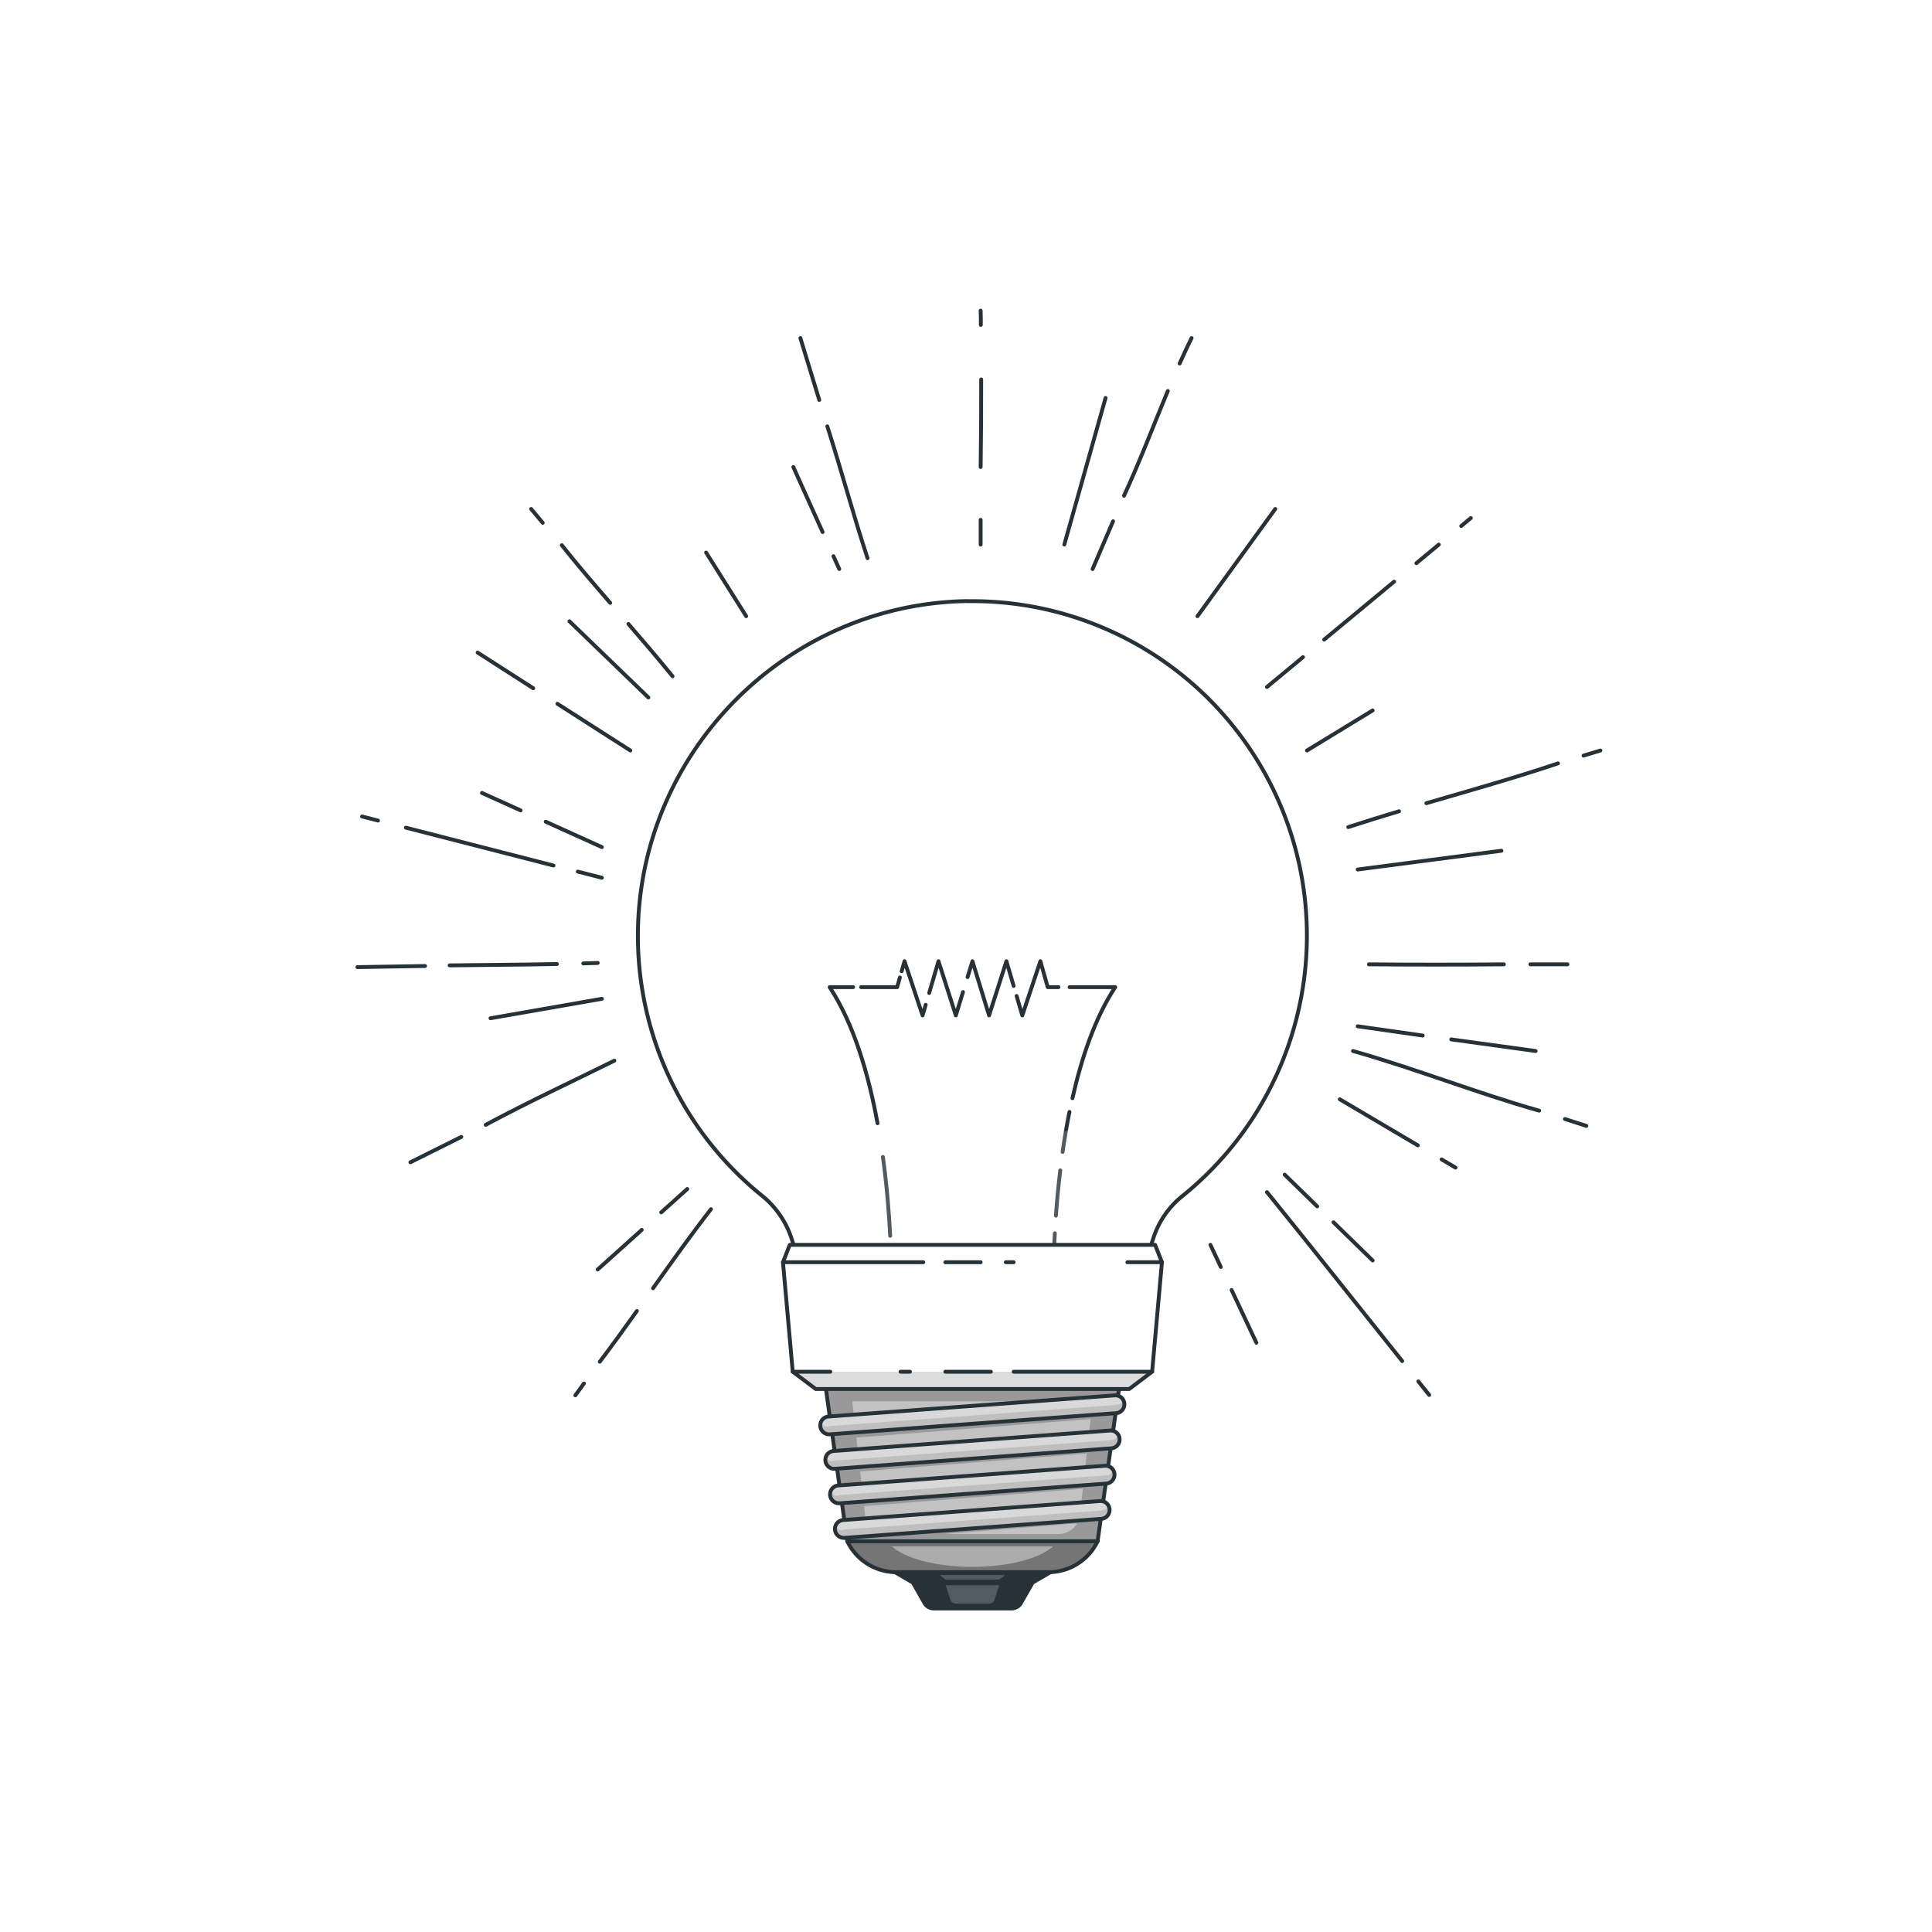 <svg class="animated" id="freepik_stories-light-bulb" xmlns="http://www.w3.org/2000/svg" xmlns:xlink="http://www.w3.org/1999/xlink" viewBox="0 0 500 500" version="1.1" xmlns:svgjs="http://svgjs.com/svgjs"><style>svg#freepik_stories-light-bulb:not(.animated) .animable {opacity: 0;}svg#freepik_stories-light-bulb.animated #freepik--background-simple--inject-120 {animation: 1s 1 forwards cubic-bezier(.36,-0.01,.5,1.38) slideUp;animation-delay: 0s;}svg#freepik_stories-light-bulb.animated #freepik--Buildings--inject-120 {animation: 1s 1 forwards cubic-bezier(.36,-0.01,.5,1.38) slideLeft;animation-delay: 0s;}svg#freepik_stories-light-bulb.animated #freepik--Lines--inject-120 {animation: 1.5s Infinite  linear shake;animation-delay: 0s;}svg#freepik_stories-light-bulb.animated #freepik--light-bulb--inject-120 {animation: 1s 1 forwards cubic-bezier(.36,-0.01,.5,1.38) slideDown;animation-delay: 0s;}            @keyframes slideUp {                0% {                    opacity: 0;                    transform: translateY(30px);                }                100% {                    opacity: 1;                    transform: inherit;                }            }                    @keyframes slideLeft {                0% {                    opacity: 0;                    transform: translateX(-30px);                }                100% {                    opacity: 1;                    transform: translateX(0);                }            }                    @keyframes shake {                10%, 90% {                    transform: translate3d(-1px, 0, 0);                  }                  20%, 80% {                    transform: translate3d(2px, 0, 0);                  }                  30%, 50%, 70% {                    transform: translate3d(-4px, 0, 0);                  }                  40%, 60% {                    transform: translate3d(4px, 0, 0);                  }            }                    @keyframes slideDown {                0% {                    opacity: 0;                    transform: translateY(-30px);                }                100% {                    opacity: 1;                    transform: translateY(0);                }            }        .animator-hidden { display: none; }</style><g id="freepik--background-simple--inject-120" class="animable animator-hidden" style="transform-origin: 252.601px 248.87px;"><path d="M453,379.17c-29.17,45.62-91.05,77.11-199.17,77.11-100.52,0-161.5-27.22-193.59-67.71C-33,271,117.45,41.46,250.54,41.46,380.17,41.46,529.69,259.2,453,379.17Z" style="fill: rgb(255, 255, 255); transform-origin: 252.601px 248.87px;" id="elmd07c0ojihb" class="animable"></path><g id="ely2rix98ljdq"><path d="M453,379.17c-29.17,45.62-91.05,77.11-199.17,77.11-100.52,0-161.5-27.22-193.59-67.71C-33,271,117.45,41.46,250.54,41.46,380.17,41.46,529.69,259.2,453,379.17Z" style="fill: rgb(255, 255, 255); opacity: 0.7; transform-origin: 252.601px 248.87px;" class="animable"></path></g></g><g id="freepik--Buildings--inject-120" class="animable animator-hidden" style="transform-origin: 256.62px 395.16px;"><g id="elsfjqvpi6czc"><path d="M453,378.44v.73c-29.17,45.62-91.05,77.11-199.17,77.11-100.52,0-161.5-27.22-193.59-67.71v-17H71.84v11.08h6.85v12.66H92.48V371.58h8.75V352.85h15.13V327.27l2.57-2.56v28.15h5.22v30.33h6.09V418h8.06V393.21l13-13V355.5l3.62,3.61v35.15l4.33,4.34v12H174.5V396.9H169v-3.69h5.51v-5.28h14.43V371.36h3.7v16.57H199V423.8h17.21V410.62l10-10h8.09V382.13H239v18.46h5.78l10.07,10.08V423.8h13.25V399.54h12.2l14-14v-19.3h3.95v20.61l12.63,12.63h17.09v14.27h10.35V383.71h13.13V348h-2.44V334.19h2.44v-9.48h3.87v32.13l5.55,5.54v22.39h13.45v5.8h15V365h6.85v-26h2.27v26h9.44L419,376.25v9.57h9.42V370.53H443.7v7.91Z" style="fill: rgb(255, 255, 255); opacity: 0.4; transform-origin: 256.62px 390.495px;" class="animable"></path></g><rect x="105.12" y="356.07" width="6.23" height="6.23" style="fill: rgb(255, 255, 255); transform-origin: 108.235px 359.185px;" id="eljn54e200rg9" class="animable"></rect><rect x="112.97" y="356.07" width="6.23" height="6.23" style="fill: rgb(255, 255, 255); transform-origin: 116.085px 359.185px;" id="elp2zqbj61dch" class="animable"></rect><rect x="105.12" y="364.03" width="6.23" height="6.23" style="fill: rgb(255, 255, 255); transform-origin: 108.235px 367.145px;" id="elc5j71ibshu" class="animable"></rect><rect x="112.97" y="364.03" width="6.23" height="6.23" style="fill: rgb(255, 255, 255); transform-origin: 116.085px 367.145px;" id="el29ere1jycjj" class="animable"></rect><rect x="105.12" y="371.98" width="6.23" height="6.23" style="fill: rgb(255, 255, 255); transform-origin: 108.235px 375.095px;" id="el4o8ge73e1jm" class="animable"></rect><rect x="112.97" y="371.98" width="6.23" height="6.23" style="fill: rgb(255, 255, 255); transform-origin: 116.085px 375.095px;" id="el98kv88x2h4n" class="animable"></rect><rect x="105.12" y="379.94" width="6.23" height="6.23" style="fill: rgb(255, 255, 255); transform-origin: 108.235px 383.055px;" id="elfqp5kkyz3e5" class="animable"></rect><rect x="112.97" y="379.94" width="6.23" height="6.23" style="fill: rgb(255, 255, 255); transform-origin: 116.085px 383.055px;" id="elitvutfqbdd" class="animable"></rect><rect x="105.12" y="387.9" width="6.23" height="6.23" style="fill: rgb(255, 255, 255); transform-origin: 108.235px 391.015px;" id="elpihh1trtqw" class="animable"></rect><rect x="112.97" y="387.9" width="6.23" height="6.23" style="fill: rgb(255, 255, 255); transform-origin: 116.085px 391.015px;" id="elx7ghenm9kr" class="animable"></rect><rect x="105.12" y="395.86" width="6.23" height="6.23" style="fill: rgb(255, 255, 255); transform-origin: 108.235px 398.975px;" id="el5n6whzoksn8" class="animable"></rect><rect x="105.12" y="403.82" width="6.23" height="6.23" style="fill: rgb(255, 255, 255); transform-origin: 108.235px 406.935px;" id="ela0gv0c4qosa" class="animable"></rect><rect x="112.97" y="403.82" width="6.23" height="6.23" style="fill: rgb(255, 255, 255); transform-origin: 116.085px 406.935px;" id="el35i0ege9dh9" class="animable"></rect><rect x="105.12" y="411.78" width="6.23" height="6.23" style="fill: rgb(255, 255, 255); transform-origin: 108.235px 414.895px;" id="elshaqmnqnnec" class="animable"></rect><rect x="112.97" y="411.78" width="6.23" height="6.23" style="fill: rgb(255, 255, 255); transform-origin: 116.085px 414.895px;" id="elmylsz0ol5o" class="animable"></rect><rect x="105.12" y="419.74" width="6.23" height="6.23" style="fill: rgb(255, 255, 255); transform-origin: 108.235px 422.855px;" id="el09480aqyi96w" class="animable"></rect><rect x="112.97" y="419.74" width="6.23" height="6.23" style="fill: rgb(255, 255, 255); transform-origin: 116.085px 422.855px;" id="eln74hbvzlcn" class="animable"></rect><rect x="120.81" y="387.9" width="6.23" height="6.23" style="fill: rgb(255, 255, 255); transform-origin: 123.925px 391.015px;" id="el4y489ibn61f" class="animable"></rect><rect x="120.81" y="395.86" width="6.23" height="6.23" style="fill: rgb(255, 255, 255); transform-origin: 123.925px 398.975px;" id="elixqoelukojs" class="animable"></rect><rect x="120.81" y="403.82" width="6.23" height="6.23" style="fill: rgb(255, 255, 255); transform-origin: 123.925px 406.935px;" id="ell278h0jxwx" class="animable"></rect><rect x="120.81" y="419.74" width="6.23" height="6.23" style="fill: rgb(255, 255, 255); transform-origin: 123.925px 422.855px;" id="elvnrutue7nzr" class="animable"></rect><rect x="97.27" y="379.94" width="6.23" height="6.23" style="fill: rgb(255, 255, 255); transform-origin: 100.385px 383.055px;" id="el7f6lssj4jbg" class="animable"></rect><rect x="97.27" y="387.9" width="6.23" height="6.23" style="fill: rgb(255, 255, 255); transform-origin: 100.385px 391.015px;" id="el8e77pyjvpta" class="animable"></rect><rect x="97.27" y="395.86" width="6.23" height="6.23" style="fill: rgb(255, 255, 255); transform-origin: 100.385px 398.975px;" id="el7t7ti9zf6jk" class="animable"></rect><rect x="97.27" y="403.82" width="6.23" height="6.23" style="fill: rgb(255, 255, 255); transform-origin: 100.385px 406.935px;" id="elhvgg1rlwo8w" class="animable"></rect><rect x="147.81" y="385.98" width="4.99" height="6.23" style="fill: rgb(255, 255, 255); transform-origin: 150.305px 389.095px;" id="elj4ewfpcdrar" class="animable"></rect><rect x="147.81" y="393.85" width="4.99" height="6.23" style="fill: rgb(255, 255, 255); transform-origin: 150.305px 396.965px;" id="el0jo0563cj5sr" class="animable"></rect><rect x="147.81" y="401.71" width="4.99" height="6.23" style="fill: rgb(255, 255, 255); transform-origin: 150.305px 404.825px;" id="elzabbycuxxpm" class="animable"></rect><rect x="147.81" y="409.57" width="4.99" height="6.23" style="fill: rgb(255, 255, 255); transform-origin: 150.305px 412.685px;" id="el8f8vezg42tq" class="animable"></rect><rect x="147.81" y="417.43" width="4.99" height="6.23" style="fill: rgb(255, 255, 255); transform-origin: 150.305px 420.545px;" id="elkphik9txves" class="animable"></rect><rect x="147.81" y="425.29" width="4.99" height="6.23" style="fill: rgb(255, 255, 255); transform-origin: 150.305px 428.405px;" id="elhnd0aiqgkqb" class="animable"></rect><rect x="141.27" y="393.89" width="4.99" height="6.23" style="fill: rgb(255, 255, 255); transform-origin: 143.765px 397.005px;" id="el3yfssojwi15" class="animable"></rect><rect x="141.27" y="401.75" width="4.99" height="6.23" style="fill: rgb(255, 255, 255); transform-origin: 143.765px 404.865px;" id="elyr2d8i0mt" class="animable"></rect><rect x="141.27" y="409.6" width="4.99" height="6.23" style="fill: rgb(255, 255, 255); transform-origin: 143.765px 412.715px;" id="ele7yw2jx6aol" class="animable"></rect><rect x="141.27" y="417.46" width="4.99" height="6.23" style="fill: rgb(255, 255, 255); transform-origin: 143.765px 420.575px;" id="elbp298a825yu" class="animable"></rect><rect x="141.27" y="425.31" width="4.99" height="6.23" style="fill: rgb(255, 255, 255); transform-origin: 143.765px 428.425px;" id="el0ri7uh3mcu2" class="animable"></rect><rect x="141.27" y="433.17" width="4.99" height="6.23" style="fill: rgb(255, 255, 255); transform-origin: 143.765px 436.285px;" id="elrf44ly8cixe" class="animable"></rect><rect x="70.01" y="386.85" width="4.99" height="6.23" style="fill: rgb(255, 255, 255); transform-origin: 72.505px 389.965px;" id="el94ziztvbk" class="animable"></rect><rect x="70.01" y="394.81" width="4.99" height="6.23" style="fill: rgb(255, 255, 255); transform-origin: 72.505px 397.925px;" id="el2r02fe4h04v" class="animable"></rect><rect x="70.01" y="402.77" width="4.99" height="6.23" style="fill: rgb(255, 255, 255); transform-origin: 72.505px 405.885px;" id="eld9r1ybe73lk" class="animable"></rect><rect x="70.01" y="418.68" width="4.99" height="6.23" style="fill: rgb(255, 255, 255); transform-origin: 72.505px 421.795px;" id="ely6vl5ockzzg" class="animable"></rect><rect x="70.01" y="426.64" width="4.99" height="6.23" style="fill: rgb(255, 255, 255); transform-origin: 72.505px 429.755px;" id="elctdn03ynase" class="animable"></rect><rect x="63.47" y="386.85" width="4.99" height="6.23" style="fill: rgb(255, 255, 255); transform-origin: 65.965px 389.965px;" id="el3pc71lj61bp" class="animable"></rect><rect x="63.47" y="394.81" width="4.99" height="6.23" style="fill: rgb(255, 255, 255); transform-origin: 65.965px 397.925px;" id="eloobh9lwn7k" class="animable"></rect><rect x="63.47" y="402.77" width="4.99" height="6.23" style="fill: rgb(255, 255, 255); transform-origin: 65.965px 405.885px;" id="eljo3z444fll" class="animable"></rect><rect x="63.47" y="410.72" width="4.99" height="6.23" style="fill: rgb(255, 255, 255); transform-origin: 65.965px 413.835px;" id="elmdad2463op9" class="animable"></rect><rect x="63.47" y="418.68" width="4.99" height="6.23" style="fill: rgb(255, 255, 255); transform-origin: 65.965px 421.795px;" id="elvql9ck34iq" class="animable"></rect><rect x="183.91" y="390.94" width="5.44" height="6.23" style="fill: rgb(255, 255, 255); transform-origin: 186.63px 394.055px;" id="elgxwvqe16sf" class="animable"></rect><rect x="190.76" y="390.94" width="5.44" height="6.23" style="fill: rgb(255, 255, 255); transform-origin: 193.48px 394.055px;" id="elp96x0wie9f9" class="animable"></rect><rect x="183.91" y="398.79" width="5.44" height="6.23" style="fill: rgb(255, 255, 255); transform-origin: 186.63px 401.905px;" id="el7ak1zbfol62" class="animable"></rect><rect x="190.76" y="398.79" width="5.44" height="6.23" style="fill: rgb(255, 255, 255); transform-origin: 193.48px 401.905px;" id="el7k9ab4hkso7" class="animable"></rect><rect x="183.91" y="406.64" width="5.44" height="6.23" style="fill: rgb(255, 255, 255); transform-origin: 186.63px 409.755px;" id="elr81fphmr9r" class="animable"></rect><rect x="190.76" y="406.64" width="5.44" height="6.23" style="fill: rgb(255, 255, 255); transform-origin: 193.48px 409.755px;" id="elkaetqpittet" class="animable"></rect><rect x="183.91" y="414.49" width="5.44" height="6.23" style="fill: rgb(255, 255, 255); transform-origin: 186.63px 417.605px;" id="elosztw579uj" class="animable"></rect><rect x="190.76" y="414.49" width="5.44" height="6.23" style="fill: rgb(255, 255, 255); transform-origin: 193.48px 417.605px;" id="el1mefeemu72x" class="animable"></rect><rect x="183.91" y="422.34" width="5.44" height="6.23" style="fill: rgb(255, 255, 255); transform-origin: 186.63px 425.455px;" id="elck3k80vw14u" class="animable"></rect><rect x="190.76" y="422.34" width="5.44" height="6.23" style="fill: rgb(255, 255, 255); transform-origin: 193.48px 425.455px;" id="elm6yk82sekdh" class="animable"></rect><rect x="183.91" y="430.19" width="5.44" height="6.23" style="fill: rgb(255, 255, 255); transform-origin: 186.63px 433.305px;" id="elb733pln3zpj" class="animable"></rect><rect x="190.76" y="430.19" width="5.44" height="6.23" style="fill: rgb(255, 255, 255); transform-origin: 193.48px 433.305px;" id="el55lf2ypdcy8" class="animable"></rect><rect x="177.07" y="390.94" width="5.44" height="6.23" style="fill: rgb(255, 255, 255); transform-origin: 179.79px 394.055px;" id="el0qq6cqw1mfz" class="animable"></rect><rect x="177.07" y="398.79" width="5.44" height="6.23" style="fill: rgb(255, 255, 255); transform-origin: 179.79px 401.905px;" id="elcnh19sfeb5o" class="animable"></rect><rect x="177.07" y="406.64" width="5.44" height="6.23" style="fill: rgb(255, 255, 255); transform-origin: 179.79px 409.755px;" id="elnsvj4139uz" class="animable"></rect><rect x="177.07" y="414.49" width="5.44" height="6.23" style="fill: rgb(255, 255, 255); transform-origin: 179.79px 417.605px;" id="el2b8dn0ikyxi" class="animable"></rect><rect x="228.79" y="410.7" width="6.23" height="6.23" style="fill: rgb(255, 255, 255); transform-origin: 231.905px 413.815px;" id="elx6uzmmmkq3e" class="animable"></rect><rect x="236.64" y="410.7" width="6.23" height="6.23" style="fill: rgb(255, 255, 255); transform-origin: 239.755px 413.815px;" id="elyentldq9pas" class="animable"></rect><rect x="228.79" y="418.51" width="6.23" height="6.23" style="fill: rgb(255, 255, 255); transform-origin: 231.905px 421.625px;" id="elx6y3ogmc0t8" class="animable"></rect><rect x="236.64" y="418.51" width="6.23" height="6.23" style="fill: rgb(255, 255, 255); transform-origin: 239.755px 421.625px;" id="ela3axxceoncn" class="animable"></rect><rect x="228.79" y="426.32" width="6.23" height="6.23" style="fill: rgb(255, 255, 255); transform-origin: 231.905px 429.435px;" id="elu7s7jiah8un" class="animable"></rect><rect x="236.64" y="426.32" width="6.23" height="6.23" style="fill: rgb(255, 255, 255); transform-origin: 239.755px 429.435px;" id="el9c77ljyseen" class="animable"></rect><rect x="228.79" y="434.12" width="6.23" height="6.23" style="fill: rgb(255, 255, 255); transform-origin: 231.905px 437.235px;" id="elf1t3kqyg5yg" class="animable"></rect><rect x="236.64" y="434.12" width="6.23" height="6.23" style="fill: rgb(255, 255, 255); transform-origin: 239.755px 437.235px;" id="elp4fncy0hqv" class="animable"></rect><rect x="228.79" y="441.93" width="6.23" height="6.23" style="fill: rgb(255, 255, 255); transform-origin: 231.905px 445.045px;" id="el40f79d5pncs" class="animable"></rect><rect x="236.64" y="441.93" width="6.23" height="6.23" style="fill: rgb(255, 255, 255); transform-origin: 239.755px 445.045px;" id="el0075mk4dypfb" class="animable"></rect><rect x="244.48" y="410.7" width="6.23" height="6.23" style="fill: rgb(255, 255, 255); transform-origin: 247.595px 413.815px;" id="el7d6j1zf7807" class="animable"></rect><rect x="244.48" y="418.51" width="6.23" height="6.23" style="fill: rgb(255, 255, 255); transform-origin: 247.595px 421.625px;" id="elq25ofx19hia" class="animable"></rect><rect x="244.48" y="434.12" width="6.23" height="6.23" style="fill: rgb(255, 255, 255); transform-origin: 247.595px 437.235px;" id="el487kekr3m8o" class="animable"></rect><rect x="244.48" y="441.93" width="6.23" height="6.23" style="fill: rgb(255, 255, 255); transform-origin: 247.595px 445.045px;" id="elbvp5dah7lm8" class="animable"></rect><rect x="220.95" y="410.7" width="6.23" height="6.23" style="fill: rgb(255, 255, 255); transform-origin: 224.065px 413.815px;" id="elvsftzp9su4" class="animable"></rect><rect x="220.95" y="418.51" width="6.23" height="6.23" style="fill: rgb(255, 255, 255); transform-origin: 224.065px 421.625px;" id="el8pzyvyxc95" class="animable"></rect><rect x="220.95" y="426.32" width="6.23" height="6.23" style="fill: rgb(255, 255, 255); transform-origin: 224.065px 429.435px;" id="elx2zfje2bn2s" class="animable"></rect><rect x="349.58" y="387.9" width="6.23" height="6.23" style="fill: rgb(255, 255, 255); transform-origin: 352.695px 391.015px;" id="eloqhhy067n6l" class="animable"></rect><rect x="357.43" y="387.9" width="6.23" height="6.23" style="fill: rgb(255, 255, 255); transform-origin: 360.545px 391.015px;" id="elzy1zi4hhomi" class="animable"></rect><rect x="349.58" y="395.88" width="6.23" height="6.23" style="fill: rgb(255, 255, 255); transform-origin: 352.695px 398.995px;" id="elrlibrykl9id" class="animable"></rect><rect x="357.43" y="395.88" width="6.23" height="6.23" style="fill: rgb(255, 255, 255); transform-origin: 360.545px 398.995px;" id="el7h54w44rf1" class="animable"></rect><rect x="349.58" y="403.85" width="6.23" height="6.23" style="fill: rgb(255, 255, 255); transform-origin: 352.695px 406.965px;" id="el44bpsnuylk4" class="animable"></rect><rect x="357.43" y="403.85" width="6.23" height="6.23" style="fill: rgb(255, 255, 255); transform-origin: 360.545px 406.965px;" id="elp87kvm8217" class="animable"></rect><rect x="349.58" y="411.83" width="6.23" height="6.23" style="fill: rgb(255, 255, 255); transform-origin: 352.695px 414.945px;" id="el4alvbyi1uxc" class="animable"></rect><rect x="357.43" y="411.83" width="6.23" height="6.23" style="fill: rgb(255, 255, 255); transform-origin: 360.545px 414.945px;" id="eln95oaxu6yqt" class="animable"></rect><rect x="349.58" y="419.81" width="6.23" height="6.23" style="fill: rgb(255, 255, 255); transform-origin: 352.695px 422.925px;" id="eld91nhok0l3k" class="animable"></rect><rect x="357.43" y="419.81" width="6.23" height="6.23" style="fill: rgb(255, 255, 255); transform-origin: 360.545px 422.925px;" id="elq2vr8q0eafm" class="animable"></rect><rect x="365.28" y="387.9" width="6.23" height="6.23" style="fill: rgb(255, 255, 255); transform-origin: 368.395px 391.015px;" id="elcj1kg9mtg8u" class="animable"></rect><rect x="365.28" y="395.88" width="6.23" height="6.23" style="fill: rgb(255, 255, 255); transform-origin: 368.395px 398.995px;" id="elkxx6x4ly8q" class="animable"></rect><rect x="365.28" y="419.81" width="6.23" height="6.23" style="fill: rgb(255, 255, 255); transform-origin: 368.395px 422.925px;" id="elgnamjx48c7u" class="animable"></rect><rect x="393.1" y="377.14" width="6.23" height="6.23" style="fill: rgb(255, 255, 255); transform-origin: 396.215px 380.255px;" id="el7izvhoqliax" class="animable"></rect><rect x="400.95" y="377.14" width="6.23" height="6.23" style="fill: rgb(255, 255, 255); transform-origin: 404.065px 380.255px;" id="el0a63x06bzh88" class="animable"></rect><rect x="393.1" y="385.12" width="6.23" height="6.23" style="fill: rgb(255, 255, 255); transform-origin: 396.215px 388.235px;" id="elz60x59e0b1" class="animable"></rect><rect x="400.95" y="385.12" width="6.23" height="6.23" style="fill: rgb(255, 255, 255); transform-origin: 404.065px 388.235px;" id="elph3t7x6r7z" class="animable"></rect><rect x="393.1" y="393.09" width="6.23" height="6.23" style="fill: rgb(255, 255, 255); transform-origin: 396.215px 396.205px;" id="eluuow8tvbdxk" class="animable"></rect><rect x="400.95" y="393.09" width="6.23" height="6.23" style="fill: rgb(255, 255, 255); transform-origin: 404.065px 396.205px;" id="el20o2hvvkrb4" class="animable"></rect><rect x="393.1" y="401.07" width="6.23" height="6.23" style="fill: rgb(255, 255, 255); transform-origin: 396.215px 404.185px;" id="el5gh5l3bzs6l" class="animable"></rect><rect x="400.95" y="401.07" width="6.23" height="6.23" style="fill: rgb(255, 255, 255); transform-origin: 404.065px 404.185px;" id="el284pykzfe4c" class="animable"></rect><rect x="393.1" y="409.05" width="6.23" height="6.23" style="fill: rgb(255, 255, 255); transform-origin: 396.215px 412.165px;" id="eliv42eynirv" class="animable"></rect><rect x="400.95" y="409.05" width="6.23" height="6.23" style="fill: rgb(255, 255, 255); transform-origin: 404.065px 412.165px;" id="elxpqm1buxwh9" class="animable"></rect><rect x="408.79" y="377.14" width="6.23" height="6.23" style="fill: rgb(255, 255, 255); transform-origin: 411.905px 380.255px;" id="elzsrzczg4wi" class="animable"></rect><rect x="408.79" y="385.12" width="6.23" height="6.23" style="fill: rgb(255, 255, 255); transform-origin: 411.905px 388.235px;" id="elo655uxiehme" class="animable"></rect><rect x="408.79" y="393.09" width="6.23" height="6.23" style="fill: rgb(255, 255, 255); transform-origin: 411.905px 396.205px;" id="el5ujh1uei14o" class="animable"></rect><rect x="408.79" y="401.07" width="6.23" height="6.23" style="fill: rgb(255, 255, 255); transform-origin: 411.905px 404.185px;" id="elo0b8f62h94a" class="animable"></rect><rect x="408.79" y="409.05" width="6.23" height="6.23" style="fill: rgb(255, 255, 255); transform-origin: 411.905px 412.165px;" id="elub7y4uc0wq" class="animable"></rect><rect x="431.06" y="381.25" width="5.23" height="6.23" style="fill: rgb(255, 255, 255); transform-origin: 433.675px 384.365px;" id="eluxwf599b14r" class="animable"></rect><rect x="437.91" y="381.25" width="5.23" height="6.23" style="fill: rgb(255, 255, 255); transform-origin: 440.525px 384.365px;" id="eloyybdclmhaq" class="animable"></rect><rect x="431.06" y="389.21" width="5.23" height="6.23" style="fill: rgb(255, 255, 255); transform-origin: 433.675px 392.325px;" id="elxu0sqnfbrws" class="animable"></rect><rect x="437.91" y="389.21" width="5.23" height="6.23" style="fill: rgb(255, 255, 255); transform-origin: 440.525px 392.325px;" id="elnf9jt08r3x" class="animable"></rect><rect x="431.06" y="397.17" width="5.23" height="6.23" style="fill: rgb(255, 255, 255); transform-origin: 433.675px 400.285px;" id="elkps2a4krir" class="animable"></rect><rect x="437.91" y="397.17" width="5.23" height="6.23" style="fill: rgb(255, 255, 255); transform-origin: 440.525px 400.285px;" id="eluirb9s8aqx8" class="animable"></rect><rect x="437.91" y="405.13" width="5.23" height="6.23" style="fill: rgb(255, 255, 255); transform-origin: 440.525px 408.245px;" id="elxklzl81p5nn" class="animable"></rect><rect x="431.06" y="413.09" width="5.23" height="6.23" style="fill: rgb(255, 255, 255); transform-origin: 433.675px 416.205px;" id="ellgcmpcdza5g" class="animable"></rect><rect x="444.76" y="381.25" width="5.23" height="6.23" style="fill: rgb(255, 255, 255); transform-origin: 447.375px 384.365px;" id="elm17i1drg13" class="animable"></rect><rect x="444.76" y="405.13" width="5.23" height="6.23" style="fill: rgb(255, 255, 255); transform-origin: 447.375px 408.245px;" id="elaz437fwhgg9" class="animable"></rect><rect x="341.74" y="387.9" width="6.23" height="6.23" style="fill: rgb(255, 255, 255); transform-origin: 344.855px 391.015px;" id="elrqkpgpkq0g" class="animable"></rect><rect x="341.74" y="395.88" width="6.23" height="6.23" style="fill: rgb(255, 255, 255); transform-origin: 344.855px 398.995px;" id="elve3ornyifh" class="animable"></rect><rect x="341.74" y="403.85" width="6.23" height="6.23" style="fill: rgb(255, 255, 255); transform-origin: 344.855px 406.965px;" id="elsuva41jrh3" class="animable"></rect><rect x="341.74" y="411.83" width="6.23" height="6.23" style="fill: rgb(255, 255, 255); transform-origin: 344.855px 414.945px;" id="el8m1gfjmhihy" class="animable"></rect><rect x="302.7" y="411.72" width="6.23" height="6.23" style="fill: rgb(255, 255, 255); transform-origin: 305.815px 414.835px;" id="elwwgekmd946" class="animable"></rect><rect x="295.06" y="411.72" width="6.23" height="6.23" style="fill: rgb(255, 255, 255); transform-origin: 298.175px 414.835px;" id="elftafh4fk4j" class="animable"></rect><rect x="287.43" y="411.72" width="6.23" height="6.23" style="fill: rgb(255, 255, 255); transform-origin: 290.545px 414.835px;" id="el3vujbl1ingm" class="animable"></rect><rect x="279.79" y="411.72" width="6.23" height="6.23" style="fill: rgb(255, 255, 255); transform-origin: 282.905px 414.835px;" id="elqq6f7kxgfan" class="animable"></rect><rect x="272.15" y="411.72" width="6.23" height="6.23" style="fill: rgb(255, 255, 255); transform-origin: 275.265px 414.835px;" id="elmxrjndrayu" class="animable"></rect><rect x="310.34" y="411.72" width="6.23" height="6.23" style="fill: rgb(255, 255, 255); transform-origin: 313.455px 414.835px;" id="el72qke7g1j8u" class="animable"></rect><rect x="317.98" y="411.72" width="6.23" height="6.23" style="fill: rgb(255, 255, 255); transform-origin: 321.095px 414.835px;" id="elacy5iou8mv6" class="animable"></rect><rect x="302.7" y="419.66" width="6.23" height="6.23" style="fill: rgb(255, 255, 255); transform-origin: 305.815px 422.775px;" id="elrrgkhkvemhc" class="animable"></rect><rect x="295.06" y="419.66" width="6.23" height="6.23" style="fill: rgb(255, 255, 255); transform-origin: 298.175px 422.775px;" id="elnkxyrbcj38" class="animable"></rect><rect x="287.43" y="419.66" width="6.23" height="6.23" style="fill: rgb(255, 255, 255); transform-origin: 290.545px 422.775px;" id="elotphx8bd6c" class="animable"></rect><rect x="279.79" y="419.66" width="6.23" height="6.23" style="fill: rgb(255, 255, 255); transform-origin: 282.905px 422.775px;" id="eluwo7l2bjn79" class="animable"></rect><rect x="272.15" y="419.66" width="6.23" height="6.23" style="fill: rgb(255, 255, 255); transform-origin: 275.265px 422.775px;" id="elxeup5dk7hb" class="animable"></rect><rect x="310.34" y="419.66" width="6.23" height="6.23" style="fill: rgb(255, 255, 255); transform-origin: 313.455px 422.775px;" id="elhwbkh9z9h0m" class="animable"></rect><rect x="317.98" y="419.66" width="6.23" height="6.23" style="fill: rgb(255, 255, 255); transform-origin: 321.095px 422.775px;" id="eld0c14zohqmq" class="animable"></rect><rect x="302.7" y="427.61" width="6.23" height="6.23" style="fill: rgb(255, 255, 255); transform-origin: 305.815px 430.725px;" id="elyn71mm7negm" class="animable"></rect><rect x="295.06" y="427.61" width="6.23" height="6.23" style="fill: rgb(255, 255, 255); transform-origin: 298.175px 430.725px;" id="elqr1iq0ck2z" class="animable"></rect><rect x="287.43" y="427.61" width="6.23" height="6.23" style="fill: rgb(255, 255, 255); transform-origin: 290.545px 430.725px;" id="el7lefc3wq5sb" class="animable"></rect><rect x="279.79" y="427.61" width="6.23" height="6.23" style="fill: rgb(255, 255, 255); transform-origin: 282.905px 430.725px;" id="elicgp86221r9" class="animable"></rect><rect x="310.34" y="427.61" width="6.23" height="6.23" style="fill: rgb(255, 255, 255); transform-origin: 313.455px 430.725px;" id="el3j8bwvhv7bn" class="animable"></rect><rect x="302.7" y="435.55" width="6.23" height="6.23" style="fill: rgb(255, 255, 255); transform-origin: 305.815px 438.665px;" id="el2g892pecqv3" class="animable"></rect><rect x="295.06" y="435.55" width="6.23" height="6.23" style="fill: rgb(255, 255, 255); transform-origin: 298.175px 438.665px;" id="elkvmcscyt9mj" class="animable"></rect><rect x="279.79" y="435.55" width="6.23" height="6.23" style="fill: rgb(255, 255, 255); transform-origin: 282.905px 438.665px;" id="el9spiwyb3vb7" class="animable"></rect><rect x="310.34" y="435.55" width="6.23" height="6.23" style="fill: rgb(255, 255, 255); transform-origin: 313.455px 438.665px;" id="el1aj9shrv4uo" class="animable"></rect><rect x="302.7" y="443.49" width="6.23" height="6.23" style="fill: rgb(255, 255, 255); transform-origin: 305.815px 446.605px;" id="elvx039kksro" class="animable"></rect><rect x="295.06" y="443.49" width="6.23" height="6.23" style="fill: rgb(255, 255, 255); transform-origin: 298.175px 446.605px;" id="elusy9bhsxzy" class="animable"></rect><rect x="287.43" y="443.49" width="6.23" height="6.23" style="fill: rgb(255, 255, 255); transform-origin: 290.545px 446.605px;" id="elxbwl5bjs1s" class="animable"></rect><rect x="279.79" y="443.49" width="6.23" height="6.23" style="fill: rgb(255, 255, 255); transform-origin: 282.905px 446.605px;" id="el171n647hzyu" class="animable"></rect><rect x="272.15" y="443.49" width="6.23" height="6.23" style="fill: rgb(255, 255, 255); transform-origin: 275.265px 446.605px;" id="el7milmu0eu1k" class="animable"></rect><rect x="310.34" y="443.49" width="6.23" height="6.23" style="fill: rgb(255, 255, 255); transform-origin: 313.455px 446.605px;" id="el5yrkjn4j9so" class="animable"></rect><rect x="317.98" y="443.49" width="6.23" height="6.23" style="fill: rgb(255, 255, 255); transform-origin: 321.095px 446.605px;" id="elx87jbjpis6" class="animable"></rect><rect x="302.7" y="451.43" width="6.23" height="6.23" style="fill: rgb(255, 255, 255); transform-origin: 305.815px 454.545px;" id="elftk1ohfco28" class="animable"></rect><rect x="287.43" y="451.43" width="6.23" height="6.23" style="fill: rgb(255, 255, 255); transform-origin: 290.545px 454.545px;" id="el3blbiq6spb6" class="animable"></rect><rect x="279.79" y="451.43" width="6.23" height="6.23" style="fill: rgb(255, 255, 255); transform-origin: 282.905px 454.545px;" id="elynagba6gic" class="animable"></rect><rect x="272.15" y="451.43" width="6.23" height="6.23" style="fill: rgb(255, 255, 255); transform-origin: 275.265px 454.545px;" id="elhcmg5fg78xa" class="animable"></rect><rect x="302.7" y="459.38" width="6.23" height="6.23" style="fill: rgb(255, 255, 255); transform-origin: 305.815px 462.495px;" id="el0wjnvrwdt6oq" class="animable"></rect><rect x="279.79" y="459.38" width="6.23" height="6.23" style="fill: rgb(255, 255, 255); transform-origin: 282.905px 462.495px;" id="el8soqyp3ku7h" class="animable"></rect><rect x="317.98" y="459.38" width="6.23" height="6.23" style="fill: rgb(255, 255, 255); transform-origin: 321.095px 462.495px;" id="eleowcda03fgv" class="animable"></rect><rect x="302.7" y="403.78" width="6.23" height="6.23" style="fill: rgb(255, 255, 255); transform-origin: 305.815px 406.895px;" id="el83pr3fymcp5" class="animable"></rect><rect x="295.06" y="403.78" width="6.23" height="6.23" style="fill: rgb(255, 255, 255); transform-origin: 298.175px 406.895px;" id="elruk4sd9zlv" class="animable"></rect><rect x="287.43" y="403.78" width="6.23" height="6.23" style="fill: rgb(255, 255, 255); transform-origin: 290.545px 406.895px;" id="elj09aw6zdugs" class="animable"></rect><rect x="279.79" y="403.78" width="6.23" height="6.23" style="fill: rgb(255, 255, 255); transform-origin: 282.905px 406.895px;" id="elk9sbb9ll95" class="animable"></rect><rect x="272.15" y="403.78" width="6.23" height="6.23" style="fill: rgb(255, 255, 255); transform-origin: 275.265px 406.895px;" id="el585hv7zva04" class="animable"></rect><rect x="310.34" y="403.78" width="6.23" height="6.23" style="fill: rgb(255, 255, 255); transform-origin: 313.455px 406.895px;" id="elrn6p6hykqx" class="animable"></rect><rect x="317.98" y="403.78" width="6.23" height="6.23" style="fill: rgb(255, 255, 255); transform-origin: 321.095px 406.895px;" id="elwqv6l80v4w" class="animable"></rect><rect x="400.95" y="417.02" width="6.23" height="6.23" style="fill: rgb(255, 255, 255); transform-origin: 404.065px 420.135px;" id="elvkfnx31t4a" class="animable"></rect><rect x="400.95" y="425" width="6.23" height="6.23" style="fill: rgb(255, 255, 255); transform-origin: 404.065px 428.115px;" id="elflg5kctkjja" class="animable"></rect><rect x="393.1" y="432.97" width="6.23" height="6.23" style="fill: rgb(255, 255, 255); transform-origin: 396.215px 436.085px;" id="el0yrapoti711" class="animable"></rect><rect x="408.79" y="417.02" width="6.23" height="6.23" style="fill: rgb(255, 255, 255); transform-origin: 411.905px 420.135px;" id="elzh42wpw19gl" class="animable"></rect><rect x="408.79" y="425" width="6.23" height="6.23" style="fill: rgb(255, 255, 255); transform-origin: 411.905px 428.115px;" id="elt0x0trebtr" class="animable"></rect><rect x="357.43" y="427.78" width="6.23" height="6.23" style="fill: rgb(255, 255, 255); transform-origin: 360.545px 430.895px;" id="elwvi64u0clf" class="animable"></rect><rect x="349.58" y="435.76" width="6.23" height="6.23" style="fill: rgb(255, 255, 255); transform-origin: 352.695px 438.875px;" id="elc2smubasv6s" class="animable"></rect><rect x="357.43" y="435.76" width="6.23" height="6.23" style="fill: rgb(255, 255, 255); transform-origin: 360.545px 438.875px;" id="el13eb4v9j4i9g" class="animable"></rect><rect x="349.58" y="443.74" width="6.23" height="6.23" style="fill: rgb(255, 255, 255); transform-origin: 352.695px 446.855px;" id="eldllcw3yr31j" class="animable"></rect><rect x="357.43" y="443.74" width="6.23" height="6.23" style="fill: rgb(255, 255, 255); transform-origin: 360.545px 446.855px;" id="ellkfv56kl0yj" class="animable"></rect><rect x="365.28" y="427.78" width="6.23" height="6.23" style="fill: rgb(255, 255, 255); transform-origin: 368.395px 430.895px;" id="el940h0dwtc2b" class="animable"></rect><rect x="365.28" y="435.76" width="6.23" height="6.23" style="fill: rgb(255, 255, 255); transform-origin: 368.395px 438.875px;" id="el8od5yztqjnc" class="animable"></rect><rect x="341.74" y="427.78" width="6.23" height="6.23" style="fill: rgb(255, 255, 255); transform-origin: 344.855px 430.895px;" id="elarpm61phiyj" class="animable"></rect><rect x="228.79" y="449.73" width="6.23" height="6.23" style="fill: rgb(255, 255, 255); transform-origin: 231.905px 452.845px;" id="elajdklcdh7wd" class="animable"></rect><rect x="236.64" y="449.73" width="6.23" height="6.23" style="fill: rgb(255, 255, 255); transform-origin: 239.755px 452.845px;" id="el99zn23znc4t" class="animable"></rect><rect x="228.79" y="457.54" width="6.23" height="6.23" style="fill: rgb(255, 255, 255); transform-origin: 231.905px 460.655px;" id="eljvu4v4ahese" class="animable"></rect><rect x="220.95" y="449.73" width="6.23" height="6.23" style="fill: rgb(255, 255, 255); transform-origin: 224.065px 452.845px;" id="el4zmnk1ev178" class="animable"></rect><rect x="183.91" y="438.04" width="5.44" height="6.23" style="fill: rgb(255, 255, 255); transform-origin: 186.63px 441.155px;" id="eld0qicrs25m4" class="animable"></rect><rect x="190.76" y="438.04" width="5.44" height="6.23" style="fill: rgb(255, 255, 255); transform-origin: 193.48px 441.155px;" id="eluay0sp009hf" class="animable"></rect><rect x="190.76" y="445.89" width="5.44" height="6.23" style="fill: rgb(255, 255, 255); transform-origin: 193.48px 449.005px;" id="el3zkvskirsit" class="animable"></rect><rect x="177.07" y="438.04" width="5.44" height="6.23" style="fill: rgb(255, 255, 255); transform-origin: 179.79px 441.155px;" id="elx9qoeigbn9" class="animable"></rect><rect x="177.07" y="453.74" width="5.44" height="6.23" style="fill: rgb(255, 255, 255); transform-origin: 179.79px 456.855px;" id="elagl4tap099" class="animable"></rect><rect x="147.81" y="448.87" width="4.99" height="6.23" style="fill: rgb(255, 255, 255); transform-origin: 150.305px 451.985px;" id="elcgkuary7fp" class="animable"></rect><rect x="147.81" y="456.74" width="4.99" height="6.23" style="fill: rgb(255, 255, 255); transform-origin: 150.305px 459.855px;" id="elga2v5y1tqh9" class="animable"></rect><rect x="141.27" y="441.03" width="4.99" height="6.23" style="fill: rgb(255, 255, 255); transform-origin: 143.765px 444.145px;" id="ellxek8dzn6a" class="animable"></rect><rect x="141.27" y="448.88" width="4.99" height="6.23" style="fill: rgb(255, 255, 255); transform-origin: 143.765px 451.995px;" id="el6llmv2xukec" class="animable"></rect><rect x="112.97" y="427.78" width="6.23" height="6.23" style="fill: rgb(255, 255, 255); transform-origin: 116.085px 430.895px;" id="el6l6703rm6tx" class="animable"></rect><rect x="105.12" y="435.74" width="6.23" height="6.23" style="fill: rgb(255, 255, 255); transform-origin: 108.235px 438.855px;" id="el1exq9i2lu5q" class="animable"></rect></g><g id="freepik--Lines--inject-120" class="animable" style="transform-origin: 253.34px 220.75px;"><path d="M253.84,84.08c0-1.23,0-2.46-.05-3.69" style="fill: none; stroke: rgb(38, 50, 56); stroke-linecap: round; stroke-linejoin: round; transform-origin: 253.815px 82.235px;" id="elc4bsvrst7n" class="animable"></path><path d="M253.79,120.86q.17-11.33.14-22.66" style="fill: none; stroke: rgb(38, 50, 56); stroke-linecap: round; stroke-linejoin: round; transform-origin: 253.862px 109.53px;" id="el8lkgs4376z3" class="animable"></path><path d="M253.79,140.94v-6.4" style="fill: none; stroke: rgb(38, 50, 56); stroke-linecap: round; stroke-linejoin: round; transform-origin: 253.79px 137.74px;" id="elnrv46xxy9al" class="animable"></path><path d="M305.29,94.08c1-2.21,2-4.41,3.09-6.58" style="fill: none; stroke: rgb(38, 50, 56); stroke-linecap: round; stroke-linejoin: round; transform-origin: 306.835px 90.79px;" id="el0lzd8tu87pug" class="animable"></path><path d="M290.89,128.3c4.11-8.9,7.57-18.07,11.34-27.11" style="fill: none; stroke: rgb(38, 50, 56); stroke-linecap: round; stroke-linejoin: round; transform-origin: 296.56px 114.745px;" id="el3d5ough3mqj" class="animable"></path><path d="M282.76,147.27q2.65-6.2,5.3-12.37" style="fill: none; stroke: rgb(38, 50, 56); stroke-linecap: round; stroke-linejoin: round; transform-origin: 285.41px 141.085px;" id="elk82pyydbbz" class="animable"></path><line x1="275.44" y1="140.94" x2="286.12" y2="102.99" style="fill: none; stroke: rgb(38, 50, 56); stroke-linecap: round; stroke-linejoin: round; transform-origin: 280.78px 121.965px;" id="elea4xbr9mof5" class="animable"></line><path d="M214.11,110.35c3.64,11.36,6.73,22.93,10.41,34.11" style="fill: none; stroke: rgb(38, 50, 56); stroke-linecap: round; stroke-linejoin: round; transform-origin: 219.315px 127.405px;" id="el7dqdswgqfw9" class="animable"></path><path d="M207.14,87.5q2.45,8,4.88,16" style="fill: none; stroke: rgb(38, 50, 56); stroke-linecap: round; stroke-linejoin: round; transform-origin: 209.58px 95.5px;" id="el9bw5ee44apa" class="animable"></path><path d="M215.7,143.94l1.5,3.33" style="fill: none; stroke: rgb(38, 50, 56); stroke-linecap: round; stroke-linejoin: round; transform-origin: 216.45px 145.605px;" id="elx30d20unlc" class="animable"></path><path d="M205.31,120.86l7.58,16.83" style="fill: none; stroke: rgb(38, 50, 56); stroke-linecap: round; stroke-linejoin: round; transform-origin: 209.1px 129.275px;" id="elmm9snhda3u" class="animable"></path><path d="M162.64,161.49c3.86,4.46,7.69,8.95,11.42,13.53" style="fill: none; stroke: rgb(38, 50, 56); stroke-linecap: round; stroke-linejoin: round; transform-origin: 168.35px 168.255px;" id="el4wgn802li5m" class="animable"></path><path d="M145.4,141.1c4,5.07,8.27,10,12.51,14.92" style="fill: none; stroke: rgb(38, 50, 56); stroke-linecap: round; stroke-linejoin: round; transform-origin: 151.655px 148.56px;" id="elzxeep4gnfub" class="animable"></path><path d="M137.46,131.72l3,3.59" style="fill: none; stroke: rgb(38, 50, 56); stroke-linecap: round; stroke-linejoin: round; transform-origin: 138.96px 133.515px;" id="el5t7s7iekgb" class="animable"></path><line x1="147.37" y1="160.79" x2="167.8" y2="180.51" style="fill: none; stroke: rgb(38, 50, 56); stroke-linecap: round; stroke-linejoin: round; transform-origin: 157.585px 170.65px;" id="elzz62f0yxiyn" class="animable"></line><path d="M149.54,225.57l6.22,1.59" style="fill: none; stroke: rgb(38, 50, 56); stroke-linecap: round; stroke-linejoin: round; transform-origin: 152.65px 226.365px;" id="ell11yuzgstsi" class="animable"></path><path d="M105.05,214.2,143.24,224" style="fill: none; stroke: rgb(38, 50, 56); stroke-linecap: round; stroke-linejoin: round; transform-origin: 124.145px 219.1px;" id="elj23gbz70csn" class="animable"></path><path d="M93.7,211.3l4.13,1.06" style="fill: none; stroke: rgb(38, 50, 56); stroke-linecap: round; stroke-linejoin: round; transform-origin: 95.765px 211.83px;" id="elukxhgo4jwhn" class="animable"></path><path d="M141.23,212.66l14.53,6.57" style="fill: none; stroke: rgb(38, 50, 56); stroke-linecap: round; stroke-linejoin: round; transform-origin: 148.495px 215.945px;" id="elksgz0svhktr" class="animable"></path><path d="M124.73,205.21l10,4.52" style="fill: none; stroke: rgb(38, 50, 56); stroke-linecap: round; stroke-linejoin: round; transform-origin: 129.73px 207.47px;" id="eln4g9ls4qfz" class="animable"></path><path d="M378.16,136.13l2.49-2.06" style="fill: none; stroke: rgb(38, 50, 56); stroke-linecap: round; stroke-linejoin: round; transform-origin: 379.405px 135.1px;" id="elzk546fz56ik" class="animable"></path><path d="M366.56,145.75l5.8-4.81" style="fill: none; stroke: rgb(38, 50, 56); stroke-linecap: round; stroke-linejoin: round; transform-origin: 369.46px 143.345px;" id="elrmpyqgahref" class="animable"></path><path d="M342.69,165.53l18.1-15" style="fill: none; stroke: rgb(38, 50, 56); stroke-linecap: round; stroke-linejoin: round; transform-origin: 351.74px 158.03px;" id="elbk1f7x5gid6" class="animable"></path><path d="M327.89,177.79l9.32-7.72" style="fill: none; stroke: rgb(38, 50, 56); stroke-linecap: round; stroke-linejoin: round; transform-origin: 332.55px 173.93px;" id="elql5n4xjc8f" class="animable"></path><line x1="330.03" y1="131.72" x2="309.9" y2="159.47" style="fill: none; stroke: rgb(38, 50, 56); stroke-linecap: round; stroke-linejoin: round; transform-origin: 319.965px 145.595px;" id="eltv53et0lpil" class="animable"></line><path d="M409.82,195.55l4.37-1.32" style="fill: none; stroke: rgb(38, 50, 56); stroke-linecap: round; stroke-linejoin: round; transform-origin: 412.005px 194.89px;" id="ely99htfm3ete" class="animable"></path><path d="M369.14,207.87c11.39-3.33,22.82-6.53,34.07-10.31" style="fill: none; stroke: rgb(38, 50, 56); stroke-linecap: round; stroke-linejoin: round; transform-origin: 386.175px 202.715px;" id="elabbp292pzf9" class="animable"></path><path d="M348.93,214.05c4.36-1.43,8.75-2.78,13.15-4.1" style="fill: none; stroke: rgb(38, 50, 56); stroke-linecap: round; stroke-linejoin: round; transform-origin: 355.505px 212px;" id="eljv4hd028nu" class="animable"></path><line x1="351.37" y1="225.03" x2="388.57" y2="220.17" style="fill: none; stroke: rgb(38, 50, 56); stroke-linecap: round; stroke-linejoin: round; transform-origin: 369.97px 222.6px;" id="elsctvdx1cne9" class="animable"></line><path d="M405,289.6l5.54,1.78" style="fill: none; stroke: rgb(38, 50, 56); stroke-linecap: round; stroke-linejoin: round; transform-origin: 407.77px 290.49px;" id="elbchqpz198ja" class="animable"></path><path d="M350.15,272c16.37,4.63,31.78,10.79,48.17,15.44" style="fill: none; stroke: rgb(38, 50, 56); stroke-linecap: round; stroke-linejoin: round; transform-origin: 374.235px 279.72px;" id="el4wr5ba45zic" class="animable"></path><path d="M375.59,269l21.83,3" style="fill: none; stroke: rgb(38, 50, 56); stroke-linecap: round; stroke-linejoin: round; transform-origin: 386.505px 270.5px;" id="eloha8kjeqpbe" class="animable"></path><path d="M351.37,265.6,368.2,268" style="fill: none; stroke: rgb(38, 50, 56); stroke-linecap: round; stroke-linejoin: round; transform-origin: 359.785px 266.8px;" id="elikawon3gd2" class="animable"></path><path d="M367.07,357.51l2.81,3.51" style="fill: none; stroke: rgb(38, 50, 56); stroke-linecap: round; stroke-linejoin: round; transform-origin: 368.475px 359.265px;" id="el9d4kgwmflja" class="animable"></path><path d="M327.89,308.52c11.65,14.37,23.21,29,35,43.73" style="fill: none; stroke: rgb(38, 50, 56); stroke-linecap: round; stroke-linejoin: round; transform-origin: 345.39px 330.385px;" id="elxwvun8imt6n" class="animable"></path><path d="M345.11,316.33q5.07,4.94,10.13,9.88" style="fill: none; stroke: rgb(38, 50, 56); stroke-linecap: round; stroke-linejoin: round; transform-origin: 350.175px 321.27px;" id="el6i4bjjmtpqh" class="animable"></path><path d="M332.47,304l8.42,8.21" style="fill: none; stroke: rgb(38, 50, 56); stroke-linecap: round; stroke-linejoin: round; transform-origin: 336.68px 308.105px;" id="elmos0t1mx9dg" class="animable"></path><path d="M151.12,358.05l-2.22,3.06" style="fill: none; stroke: rgb(38, 50, 56); stroke-linecap: round; stroke-linejoin: round; transform-origin: 150.01px 359.58px;" id="elptti6rpbln" class="animable"></path><path d="M164.82,339.29c-3.14,4.41-6.32,8.8-9.59,13.12" style="fill: none; stroke: rgb(38, 50, 56); stroke-linecap: round; stroke-linejoin: round; transform-origin: 160.025px 345.85px;" id="eldbtmml1tjj" class="animable"></path><path d="M184,312.93c-5.19,6.67-10.09,13.57-15,20.47" style="fill: none; stroke: rgb(38, 50, 56); stroke-linecap: round; stroke-linejoin: round; transform-origin: 176.5px 323.165px;" id="el7sk8h8udwqn" class="animable"></path><path d="M166.08,318.3l-11.39,10.24" style="fill: none; stroke: rgb(38, 50, 56); stroke-linecap: round; stroke-linejoin: round; transform-origin: 160.385px 323.42px;" id="elsm6skzyzp3" class="animable"></path><path d="M177.86,307.71l-6.73,6.05" style="fill: none; stroke: rgb(38, 50, 56); stroke-linecap: round; stroke-linejoin: round; transform-origin: 174.495px 310.735px;" id="elptbmh5re0e" class="animable"></path><path d="M119.38,294.23l-13.17,6.57" style="fill: none; stroke: rgb(38, 50, 56); stroke-linecap: round; stroke-linejoin: round; transform-origin: 112.795px 297.515px;" id="elbavrzj1ofp" class="animable"></path><path d="M159,274.5c-10.58,5.23-22.14,10.62-33.3,16.6" style="fill: none; stroke: rgb(38, 50, 56); stroke-linecap: round; stroke-linejoin: round; transform-origin: 142.35px 282.8px;" id="elcpfd6jr84e7" class="animable"></path><line x1="155.76" y1="258.49" x2="126.94" y2="263.52" style="fill: none; stroke: rgb(38, 50, 56); stroke-linecap: round; stroke-linejoin: round; transform-origin: 141.35px 261.005px;" id="eltvpxduenzgl" class="animable"></line><line x1="338.24" y1="194.23" x2="355.24" y2="183.86" style="fill: none; stroke: rgb(38, 50, 56); stroke-linecap: round; stroke-linejoin: round; transform-origin: 346.74px 189.045px;" id="el4n0x2yzr86j" class="animable"></line><line x1="182.74" y1="143" x2="193.11" y2="159.47" style="fill: none; stroke: rgb(38, 50, 56); stroke-linecap: round; stroke-linejoin: round; transform-origin: 187.925px 151.235px;" id="el5zgvbvs2r9b" class="animable"></line><path d="M318.74,333.86l6.41,13.64" style="fill: none; stroke: rgb(38, 50, 56); stroke-linecap: round; stroke-linejoin: round; transform-origin: 321.945px 340.68px;" id="ely9zac7f2dud" class="animable"></path><path d="M313.26,322.17c.89,1.9,1.79,3.81,2.68,5.72" style="fill: none; stroke: rgb(38, 50, 56); stroke-linecap: round; stroke-linejoin: round; transform-origin: 314.6px 325.03px;" id="elrbo62y26jf" class="animable"></path><path d="M373.08,300.05l3.6,2.12" style="fill: none; stroke: rgb(38, 50, 56); stroke-linecap: round; stroke-linejoin: round; transform-origin: 374.88px 301.11px;" id="elaht75iyim0g" class="animable"></path><path d="M346.74,284.5l20.2,11.92" style="fill: none; stroke: rgb(38, 50, 56); stroke-linecap: round; stroke-linejoin: round; transform-origin: 356.84px 290.46px;" id="el6hti3zr62yn" class="animable"></path><path d="M396.05,249.57h9.6" style="fill: none; stroke: rgb(38, 50, 56); stroke-linecap: round; stroke-linejoin: round; transform-origin: 400.85px 249.57px;" id="elcmbic8f06bk" class="animable"></path><path d="M354.27,249.57c11.48.1,23,.1,34.93,0" style="fill: none; stroke: rgb(38, 50, 56); stroke-linecap: round; stroke-linejoin: round; transform-origin: 371.735px 249.608px;" id="els2o4nvcfg2" class="animable"></path><path d="M110,250l-17.51.29" style="fill: none; stroke: rgb(38, 50, 56); stroke-linecap: round; stroke-linejoin: round; transform-origin: 101.245px 250.145px;" id="eljeg9yrxmuws" class="animable"></path><path d="M144.12,249.49c-9.25.19-18.5.23-27.76.35" style="fill: none; stroke: rgb(38, 50, 56); stroke-linecap: round; stroke-linejoin: round; transform-origin: 130.24px 249.665px;" id="elgpj84g4ln67" class="animable"></path><path d="M154.69,249.21l-3.74.12" style="fill: none; stroke: rgb(38, 50, 56); stroke-linecap: round; stroke-linejoin: round; transform-origin: 152.82px 249.27px;" id="el7js917p9epc" class="animable"></path><path d="M138,178.12l-14.39-9.23" style="fill: none; stroke: rgb(38, 50, 56); stroke-linecap: round; stroke-linejoin: round; transform-origin: 130.805px 173.505px;" id="elz0h0tcu80ga" class="animable"></path><path d="M163.13,194.23l-18.87-12.09" style="fill: none; stroke: rgb(38, 50, 56); stroke-linecap: round; stroke-linejoin: round; transform-origin: 153.695px 188.185px;" id="elzygwlp5afp" class="animable"></path></g><g id="freepik--light-bulb--inject-120" class="animable animator-active" style="transform-origin: 251.656px 285.916px;"><path d="M250.43,155.56c-46.89.66-85,39.11-85.34,86a86.4,86.4,0,0,0,32.26,68,23.69,23.69,0,0,1,7.56,11.14l4,12.37h85.48l4.09-12.62a23,23,0,0,1,7.38-10.8,86.57,86.57,0,0,0-55.45-154.06Z" style="fill: rgb(255, 255, 255); transform-origin: 251.656px 244.315px;" id="el5j4o3jts11g" class="animable"></path><g style="clip-path: url(&quot;#freepik--clip-path--inject-120&quot;); transform-origin: 251.656px 244.315px;" id="elap9fnxr5wt4" class="animable"><path d="M230.6,325.91c.05,2.17,0,3.4,0,3.4" style="fill: none; stroke: rgb(38, 50, 56); stroke-linecap: round; stroke-linejoin: round; transform-origin: 230.611px 327.61px;" id="el2udq5ikijbo" class="animable"></path><path d="M228.5,299.42c1.07,7.86,1.61,15.05,1.88,20.41" style="fill: none; stroke: rgb(38, 50, 56); stroke-linecap: round; stroke-linejoin: round; transform-origin: 229.44px 309.625px;" id="el29rns2300c3" class="animable"></path><path d="M220.79,255.47h-6.08C221,265,224.8,278.13,227.1,290.69" style="fill: none; stroke: rgb(38, 50, 56); stroke-linecap: round; stroke-linejoin: round; transform-origin: 220.905px 273.08px;" id="elimx3swap9j" class="animable"></path><polyline points="232.89 252.98 232.18 255.47 222.84 255.47" style="fill: none; stroke: rgb(38, 50, 56); stroke-linecap: round; stroke-linejoin: round; transform-origin: 227.865px 254.225px;" id="eljh8a8c1t1al" class="animable"></polyline><polyline points="239.57 260.05 238.76 262.79 234.09 248.76 233.35 251.35" style="fill: none; stroke: rgb(38, 50, 56); stroke-linecap: round; stroke-linejoin: round; transform-origin: 236.46px 255.775px;" id="el6zn2ohx3pz7" class="animable"></polyline><polyline points="249.22 256.74 247.37 262.79 242.88 248.76 240.47 256.98" style="fill: none; stroke: rgb(38, 50, 56); stroke-linecap: round; stroke-linejoin: round; transform-origin: 244.845px 255.775px;" id="elbj41rjl3ml8" class="animable"></polyline><polyline points="262.33 255.15 260.46 248.76 255.97 262.79 251.67 248.76 250.41 252.87" style="fill: none; stroke: rgb(38, 50, 56); stroke-linecap: round; stroke-linejoin: round; transform-origin: 256.37px 255.775px;" id="el5rt3ezmvfqb" class="animable"></polyline><polyline points="273.92 255.47 271.15 255.47 269.25 248.76 264.57 262.79 263.1 257.76" style="fill: none; stroke: rgb(38, 50, 56); stroke-linecap: round; stroke-linejoin: round; transform-origin: 268.51px 255.775px;" id="el7ekdpg5ycj" class="animable"></polyline><path d="M277.55,284.21c2.36-10.47,5.86-20.85,11.07-28.74h-11.8" style="fill: none; stroke: rgb(38, 50, 56); stroke-linecap: round; stroke-linejoin: round; transform-origin: 282.72px 269.84px;" id="elg7qpcwq66v9" class="animable"></path><path d="M275,298.12c.48-3.37,1.07-6.86,1.77-10.36" style="fill: none; stroke: rgb(38, 50, 56); stroke-linecap: round; stroke-linejoin: round; transform-origin: 275.885px 292.94px;" id="elf5870c4o644" class="animable"></path><path d="M273.27,314.62c.25-3.52.61-7.49,1.12-11.73" style="fill: none; stroke: rgb(38, 50, 56); stroke-linecap: round; stroke-linejoin: round; transform-origin: 273.83px 308.755px;" id="elzeolf1wc66q" class="animable"></path><path d="M272.85,322.17c0-.92.09-1.92.14-3" style="fill: none; stroke: rgb(38, 50, 56); stroke-linecap: round; stroke-linejoin: round; transform-origin: 272.92px 320.67px;" id="elh6i5guus71b" class="animable"></path><path d="M272.7,329.31s0-1.64.06-4.47" style="fill: none; stroke: rgb(38, 50, 56); stroke-linecap: round; stroke-linejoin: round; transform-origin: 272.73px 327.075px;" id="elztubwctxao" class="animable"></path><g id="elzoryote9r4j"><path d="M250.43,155.56c-46.89.66-85,39.11-85.34,86a86.4,86.4,0,0,0,32.26,68,23.69,23.69,0,0,1,7.56,11.14l4,12.37h85.48l4.09-12.62a23,23,0,0,1,7.38-10.8,86.57,86.57,0,0,0-55.45-154.06Zm1.24,141.7A66.28,66.28,0,1,1,317.94,231,66.27,66.27,0,0,1,251.67,297.26Z" style="fill: rgb(255, 255, 255); opacity: 0.2; transform-origin: 251.656px 244.315px;" class="animable"></path></g></g><path d="M250.43,155.56c-46.89.66-85,39.11-85.34,86a86.4,86.4,0,0,0,32.26,68,23.69,23.69,0,0,1,7.56,11.14l4,12.37h85.48l4.09-12.62a23,23,0,0,1,7.38-10.8,86.57,86.57,0,0,0-55.45-154.06Z" style="fill: none; stroke: rgb(38, 50, 56); stroke-linecap: round; stroke-linejoin: round; transform-origin: 251.656px 244.315px;" id="el3yeiz9kpx5m" class="animable"></path><path d="M261.68,416.27h-20a2.8,2.8,0,0,1-2.44-1.42l-3-5.28-11.57-6.71h54.13l-11.56,6.71-3,5.28A2.83,2.83,0,0,1,261.68,416.27Z" style="fill: rgb(38, 50, 56); stroke: rgb(38, 50, 56); stroke-linecap: round; stroke-linejoin: round; transform-origin: 251.735px 409.566px;" id="elrfyryqvgu9a" class="animable"></path><path d="M284.06,398.88H219.28a14.09,14.09,0,0,0,12.69,8h39.39a14.11,14.11,0,0,0,12.7-8Z" style="fill: rgb(117, 117, 117); stroke: rgb(38, 50, 56); stroke-linecap: round; stroke-linejoin: round; transform-origin: 251.67px 402.88px;" id="el5c5m2q9jyrf" class="animable"></path><polygon points="284.06 398.88 219.28 398.88 211.57 343.98 291.77 343.98 284.06 398.88" style="fill: rgb(153, 153, 153); transform-origin: 251.67px 371.43px;" id="el23gm32y0rty" class="animable"></polygon><g style="clip-path: url(&quot;#freepik--clip-path-2--inject-120&quot;); transform-origin: 251.67px 379.825px;" id="ela8bdnma4xme" class="animable"><g id="el843t2ucfr79"><polygon points="222.6 380.82 223.31 387.11 280.52 382.68 281.25 376.16 222.6 380.82" style="fill: rgb(255, 255, 255); opacity: 0.4; transform-origin: 251.925px 381.635px;" class="animable"></polygon></g><g id="el2ix714ofraw"><path d="M244.15,397H274a5.48,5.48,0,0,0,4.74-2.75Z" style="fill: rgb(255, 255, 255); opacity: 0.4; transform-origin: 261.445px 395.625px;" class="animable"></path></g><g id="elzpvhi629n7"><path d="M223.61,389.78l.26,2.35a5.47,5.47,0,0,0,2,3.62l53.67-4.16.71-6.31Z" style="fill: rgb(255, 255, 255); opacity: 0.4; transform-origin: 251.93px 390.515px;" class="animable"></path></g><g id="elvvvfhn8duj8"><polygon points="282.55 364.63 282.77 362.65 251.16 362.65 249.86 362.65 220.57 362.65 221.32 369.38 282.55 364.63" style="fill: rgb(255, 255, 255); opacity: 0.4; transform-origin: 251.67px 366.015px;" class="animable"></polygon></g><g id="elc866o3al7oe"><polygon points="221.62 372.05 222.31 378.14 281.55 373.55 282.25 367.24 221.62 372.05" style="fill: rgb(255, 255, 255); opacity: 0.4; transform-origin: 251.935px 372.69px;" class="animable"></polygon></g></g><polygon points="284.06 398.88 219.28 398.88 211.57 343.98 291.77 343.98 284.06 398.88" style="fill: none; stroke: rgb(38, 50, 56); stroke-linecap: round; stroke-linejoin: round; transform-origin: 251.67px 371.43px;" id="elcq6a42pna55" class="animable"></polygon><path d="M214.68,371.21a2.31,2.31,0,0,1-.17-4.62l74-5.47a2.31,2.31,0,1,1,.34,4.61l-74,5.47Z" style="fill: rgb(191, 191, 191); transform-origin: 251.637px 366.163px;" id="elkcaixnvzq3" class="animable"></path><g style="clip-path: url(&quot;#freepik--clip-path-3--inject-120&quot;); transform-origin: 251.638px 365.173px;" id="el01g8ogeplwet" class="animable"><g id="elp49rtqqrh6e"><g style="opacity: 0.4; transform-origin: 251.638px 365.173px;" class="animable"><path d="M290.69,362.36a2.27,2.27,0,0,1-1.87,1.23l-74,5.47h-.17a1.38,1.38,0,1,1-.17-2.48l74-5.47A2.3,2.3,0,0,1,290.69,362.36Z" style="fill: rgb(255, 255, 255); transform-origin: 251.638px 365.173px;" id="elmm5ha7fil0g" class="animable"></path></g></g></g><path d="M214.68,371.21a2.31,2.31,0,0,1-.17-4.62l74-5.47a2.31,2.31,0,1,1,.34,4.61l-74,5.47Z" style="fill: none; stroke: rgb(38, 50, 56); stroke-linecap: round; stroke-linejoin: round; transform-origin: 251.637px 366.163px;" id="elrnrmic6q9ij" class="animable"></path><path d="M216,380.13a2.31,2.31,0,0,1-.17-4.62l71.44-5.29a2.31,2.31,0,0,1,.34,4.61l-71.44,5.29Z" style="fill: rgb(191, 191, 191); transform-origin: 251.677px 375.173px;" id="elciaqglfiw0b" class="animable"></path><g style="clip-path: url(&quot;#freepik--clip-path-4--inject-120&quot;); transform-origin: 251.683px 374.204px;" id="elqhfeh6znd7" class="animable"><g id="els4rimd8w32"><g style="opacity: 0.4; transform-origin: 251.683px 374.204px;" class="animable"><path d="M289.43,371.46a2.27,2.27,0,0,1-1.87,1.23L216.12,378H216a1.38,1.38,0,1,1-.17-2.48l71.44-5.29A2.33,2.33,0,0,1,289.43,371.46Z" style="fill: rgb(255, 255, 255); transform-origin: 251.683px 374.204px;" id="elq0zhs216fh" class="animable"></path></g></g></g><path d="M216,380.13a2.31,2.31,0,0,1-.17-4.62l71.44-5.29a2.31,2.31,0,0,1,.34,4.61l-71.44,5.29Z" style="fill: none; stroke: rgb(38, 50, 56); stroke-linecap: round; stroke-linejoin: round; transform-origin: 251.677px 375.173px;" id="elnttxa9tjkj9" class="animable"></path><path d="M217.21,389.05a2.31,2.31,0,0,1-.16-4.62l68.9-5.09a2.31,2.31,0,0,1,.34,4.61l-68.9,5.1Z" style="fill: rgb(191, 191, 191); transform-origin: 251.628px 384.192px;" id="elakhbfixvj5t" class="animable"></path><g style="clip-path: url(&quot;#freepik--clip-path-5--inject-120&quot;); transform-origin: 251.659px 383.205px;" id="elvog10um14op" class="animable"><g id="el6q1g3ngqpzm"><g style="opacity: 0.4; transform-origin: 251.659px 383.205px;" class="animable"><path d="M288.16,380.58a2.24,2.24,0,0,1-1.87,1.23l-68.9,5.1h-.18a1.38,1.38,0,1,1-.17-2.49l68.9-5.09A2.31,2.31,0,0,1,288.16,380.58Z" style="fill: rgb(255, 255, 255); transform-origin: 251.659px 383.205px;" id="eln40h26p8fo" class="animable"></path></g></g></g><path d="M217.21,389.05a2.31,2.31,0,0,1-.16-4.62l68.9-5.09a2.31,2.31,0,0,1,.34,4.61l-68.9,5.1Z" style="fill: none; stroke: rgb(38, 50, 56); stroke-linecap: round; stroke-linejoin: round; transform-origin: 251.628px 384.192px;" id="ell3e28ur3yn" class="animable"></path><path d="M218.48,398a2.31,2.31,0,0,1-.17-4.62l66.37-4.91a2.31,2.31,0,1,1,.34,4.61L218.65,398Z" style="fill: rgb(191, 191, 191); transform-origin: 251.625px 393.233px;" id="eltu3vmtfnxve" class="animable"></path><g style="clip-path: url(&quot;#freepik--clip-path-6--inject-120&quot;); transform-origin: 251.658px 392.223px;" id="el4i09hjo00q9" class="animable"><g id="el6mpoi6revxa"><g style="opacity: 0.4; transform-origin: 251.658px 392.223px;" class="animable"><path d="M286.9,389.68a2.29,2.29,0,0,1-1.87,1.24l-66.38,4.91h-.17a1.38,1.38,0,1,1-.17-2.48l66.37-4.91A2.32,2.32,0,0,1,286.9,389.68Z" style="fill: rgb(255, 255, 255); transform-origin: 251.658px 392.223px;" id="elvfq0fmhosd" class="animable"></path></g></g></g><path d="M218.48,398a2.31,2.31,0,0,1-.17-4.62l66.37-4.91a2.31,2.31,0,1,1,.34,4.61L218.65,398Z" style="fill: none; stroke: rgb(38, 50, 56); stroke-linecap: round; stroke-linejoin: round; transform-origin: 251.625px 393.233px;" id="els8i9p9nz1o" class="animable"></path><polygon points="300.71 326.66 298.17 355 292.23 359.48 211.11 359.48 205.16 355 202.63 326.66 204.39 322.17 298.94 322.17 300.71 326.66" style="fill: rgb(255, 255, 255); transform-origin: 251.67px 340.825px;" id="elw2onfbjjoin" class="animable"></polygon><g style="clip-path: url(&quot;#freepik--clip-path-7--inject-120&quot;); transform-origin: 251.67px 340.825px;" id="elqdxu2lv6ap" class="animable"><g id="eluub7h6q3ro"><polygon points="298.17 355 292.23 359.48 211.11 359.48 205.16 355 298.17 355" style="fill-opacity: 0.7; opacity: 0.2; transform-origin: 251.665px 357.24px;" class="animable"></polygon></g><g id="elov8cqyc9u5f"><polygon points="300.71 326.66 202.63 326.66 204.39 322.17 298.94 322.17 300.71 326.66" style="fill: rgb(255, 255, 255); opacity: 0.4; transform-origin: 251.67px 324.415px;" class="animable"></polygon></g></g><polygon points="300.71 326.66 298.17 355 292.23 359.48 211.11 359.48 205.16 355 202.63 326.66 204.39 322.17 298.94 322.17 300.71 326.66" style="fill: none; stroke: rgb(38, 50, 56); stroke-linecap: round; stroke-linejoin: round; transform-origin: 251.67px 340.825px;" id="elue2q6jrbax9" class="animable"></polygon><line x1="202.63" y1="326.66" x2="238.95" y2="326.66" style="fill: none; stroke: rgb(38, 50, 56); stroke-linecap: round; stroke-linejoin: round; transform-origin: 220.79px 326.66px;" id="elm7t6wblzobq" class="animable"></line><line x1="244.65" y1="326.66" x2="253.79" y2="326.66" style="fill: none; stroke: rgb(38, 50, 56); stroke-linecap: round; stroke-linejoin: round; transform-origin: 249.22px 326.66px;" id="eliczbj3rowk9" class="animable"></line><line x1="260.3" y1="326.66" x2="262.33" y2="326.66" style="fill: none; stroke: rgb(38, 50, 56); stroke-linecap: round; stroke-linejoin: round; transform-origin: 261.315px 326.66px;" id="el56504q3s7it" class="animable"></line><line x1="300.71" y1="326.66" x2="291.77" y2="326.66" style="fill: none; stroke: rgb(38, 50, 56); stroke-linecap: round; stroke-linejoin: round; transform-origin: 296.24px 326.66px;" id="el8p8uego3a2q" class="animable"></line><line x1="298.17" y1="355" x2="262.33" y2="355" style="fill: none; stroke: rgb(38, 50, 56); stroke-linecap: round; stroke-linejoin: round; transform-origin: 280.25px 355px;" id="elorq6zubetp9" class="animable"></line><line x1="256.44" y1="355" x2="244.65" y2="355" style="fill: none; stroke: rgb(38, 50, 56); stroke-linecap: round; stroke-linejoin: round; transform-origin: 250.545px 355px;" id="elq6tv7d4k17e" class="animable"></line><line x1="235.5" y1="355" x2="233.06" y2="355" style="fill: none; stroke: rgb(38, 50, 56); stroke-linecap: round; stroke-linejoin: round; transform-origin: 234.28px 355px;" id="elf25mrenm907" class="animable"></line><line x1="205.16" y1="355" x2="214.9" y2="355" style="fill: none; stroke: rgb(38, 50, 56); stroke-linecap: round; stroke-linejoin: round; transform-origin: 210.03px 355px;" id="elyny9zxizoz" class="animable"></line><g id="elltw0yn9gjpk"><path d="M230.83,400.21c3.37,3.1,11.43,5.29,20.84,5.29s17.46-2.19,20.84-5.29Z" style="fill: rgb(255, 255, 255); opacity: 0.4; transform-origin: 251.67px 402.855px;" class="animable"></path></g><g id="elxlm9mwqflp7"><path d="M256,415H247.3a1.43,1.43,0,0,1-1.35-1l-1.22-3.75H258.6l-1.22,3.75A1.42,1.42,0,0,1,256,415Z" style="fill: rgb(255, 255, 255); opacity: 0.2; transform-origin: 251.665px 412.625px;" class="animable"></path></g><g id="elpvcg4jmu5y"><polygon points="244.73 408.8 258.6 408.8 260.15 407.62 243.19 407.62 244.73 408.8" style="fill: rgb(255, 255, 255); opacity: 0.2; transform-origin: 251.67px 408.21px;" class="animable"></polygon></g></g><defs>     <filter id="active" height="200%">         <feMorphology in="SourceAlpha" result="DILATED" operator="dilate" radius="2"></feMorphology>                <feFlood flood-color="#32DFEC" flood-opacity="1" result="PINK"></feFlood>        <feComposite in="PINK" in2="DILATED" operator="in" result="OUTLINE"></feComposite>        <feMerge>            <feMergeNode in="OUTLINE"></feMergeNode>            <feMergeNode in="SourceGraphic"></feMergeNode>        </feMerge>    </filter>    <filter id="hover" height="200%">        <feMorphology in="SourceAlpha" result="DILATED" operator="dilate" radius="2"></feMorphology>                <feFlood flood-color="#ff0000" flood-opacity="0.5" result="PINK"></feFlood>        <feComposite in="PINK" in2="DILATED" operator="in" result="OUTLINE"></feComposite>        <feMerge>            <feMergeNode in="OUTLINE"></feMergeNode>            <feMergeNode in="SourceGraphic"></feMergeNode>        </feMerge>            <feColorMatrix type="matrix" values="0   0   0   0   0                0   1   0   0   0                0   0   0   0   0                0   0   0   1   0 "></feColorMatrix>    </filter></defs><defs><clipPath id="freepik--clip-path--inject-120"><path d="M250.43,155.56c-46.89.66-85,39.11-85.34,86a86.4,86.4,0,0,0,32.26,68,23.69,23.69,0,0,1,7.56,11.14l4,12.37h85.48l4.09-12.62a23,23,0,0,1,7.38-10.8,86.57,86.57,0,0,0-55.45-154.06Z" style="fill:#fff;stroke:#263238;stroke-linecap:round;stroke-linejoin:round"></path></clipPath><clipPath id="freepik--clip-path-2--inject-120"><polygon points="284.06 398.88 219.28 398.88 211.57 343.98 291.77 343.98 284.06 398.88" style="fill:#999;stroke:#263238;stroke-linecap:round;stroke-linejoin:round"></polygon></clipPath><clipPath id="freepik--clip-path-3--inject-120"><path d="M214.68,371.21a2.31,2.31,0,0,1-.17-4.62l74-5.47a2.31,2.31,0,1,1,.34,4.61l-74,5.47Z" style="fill:#bfbfbf;stroke:#263238;stroke-linecap:round;stroke-linejoin:round"></path></clipPath><clipPath id="freepik--clip-path-4--inject-120"><path d="M216,380.13a2.31,2.31,0,0,1-.17-4.62l71.44-5.29a2.31,2.31,0,0,1,.34,4.61l-71.44,5.29Z" style="fill:#bfbfbf;stroke:#263238;stroke-linecap:round;stroke-linejoin:round"></path></clipPath><clipPath id="freepik--clip-path-5--inject-120"><path d="M217.21,389.05a2.31,2.31,0,0,1-.16-4.62l68.9-5.09a2.31,2.31,0,0,1,.34,4.61l-68.9,5.1Z" style="fill:#bfbfbf;stroke:#263238;stroke-linecap:round;stroke-linejoin:round"></path></clipPath><clipPath id="freepik--clip-path-6--inject-120"><path d="M218.48,398a2.31,2.31,0,0,1-.17-4.62l66.37-4.91a2.31,2.31,0,1,1,.34,4.61L218.65,398Z" style="fill:#bfbfbf;stroke:#263238;stroke-linecap:round;stroke-linejoin:round"></path></clipPath><clipPath id="freepik--clip-path-7--inject-120"><polygon points="300.71 326.66 298.17 355 292.23 359.48 211.11 359.48 205.16 355 202.63 326.66 204.39 322.17 298.94 322.17 300.71 326.66" style="fill:#FFFFFF;stroke:#263238;stroke-linecap:round;stroke-linejoin:round"></polygon></clipPath></defs></svg>